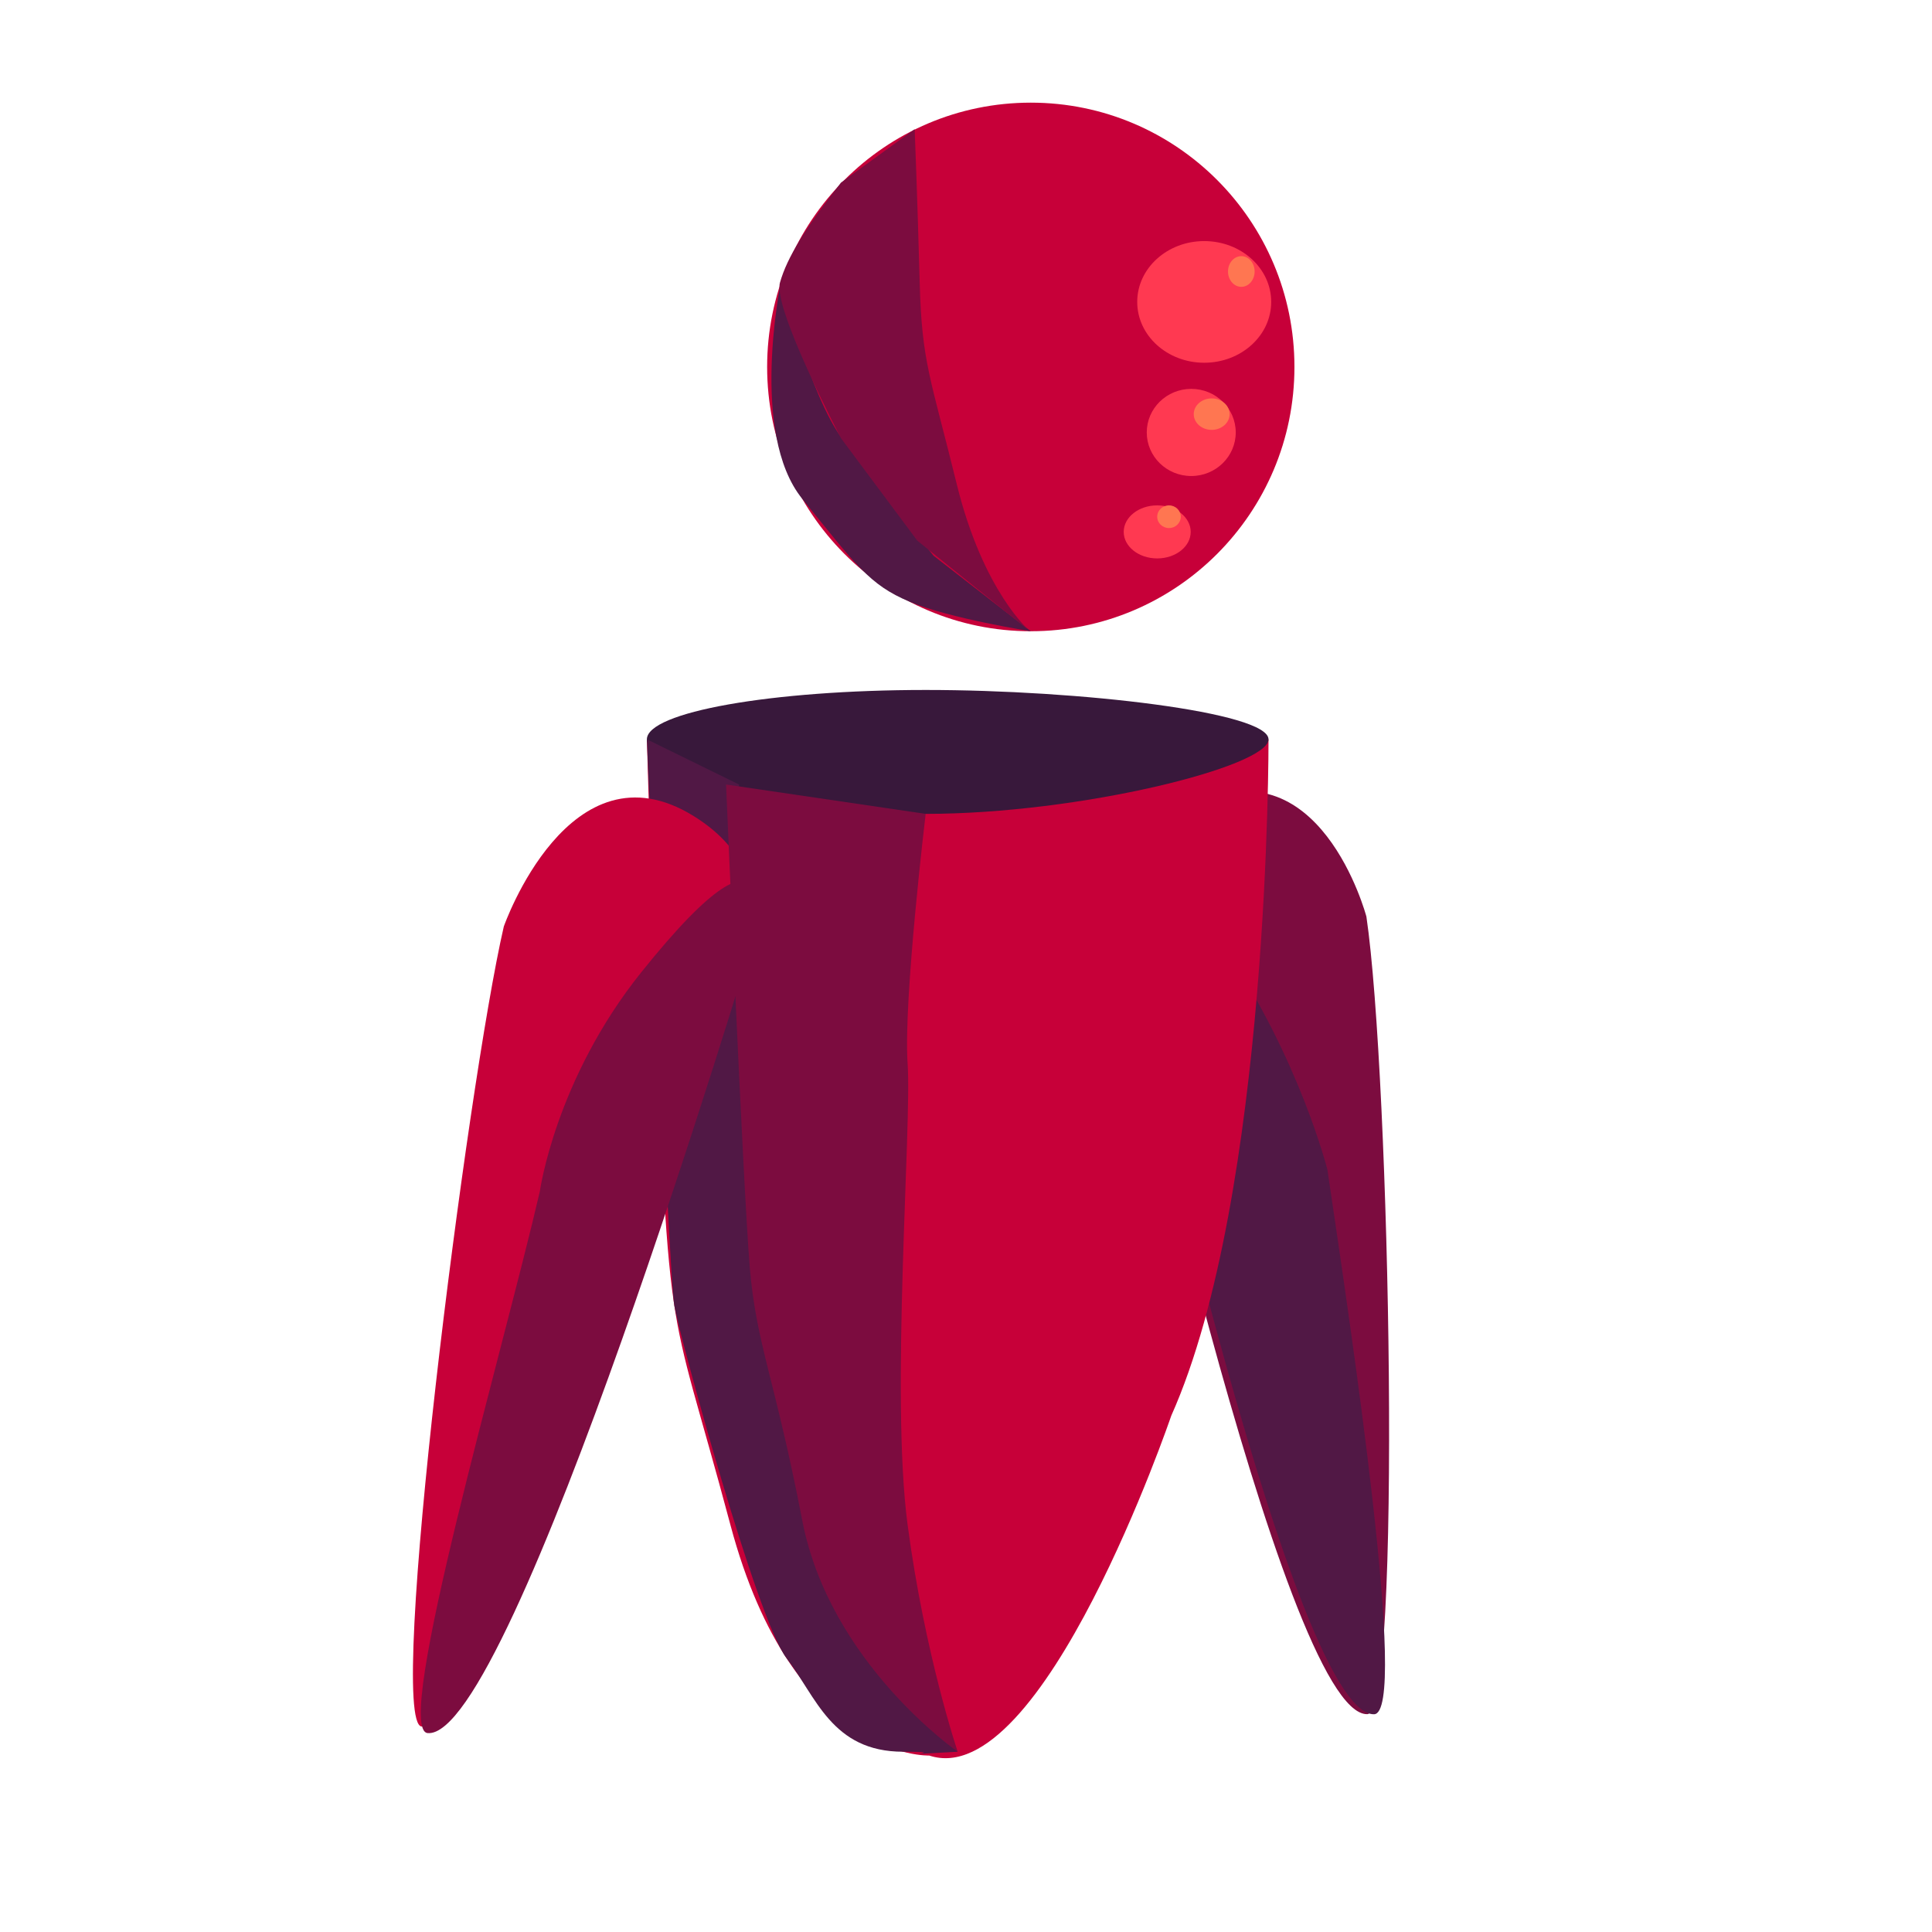 <?xml version="1.0" encoding="utf-8"?>
<!-- Generator: Adobe Illustrator 16.0.3, SVG Export Plug-In . SVG Version: 6.00 Build 0)  -->
<!DOCTYPE svg PUBLIC "-//W3C//DTD SVG 1.1//EN" "http://www.w3.org/Graphics/SVG/1.1/DTD/svg11.dtd">
<svg version="1.1" id="Layer_2" xmlns="http://www.w3.org/2000/svg" xmlns:xlink="http://www.w3.org/1999/xlink" x="0px" y="0px"
	 width="543px" height="543px" viewBox="0 0 543 543" enable-background="new 0 0 543 543" xml:space="preserve">
<path fill="#7C0C3F" d="M384.035,257.618c0,0-13.145-49.82-49.308-30.964c-28.917,15.077-21.303,38.951-21.303,38.951
	s47.188,216.553,70.845,216.172C394.132,481.62,390.67,302.437,384.035,257.618z"/>
<path fill="#511845" d="M373.086,328.815c0,0-7.797-31.239-29.223-62.844c-37.105-54.735-28.533-0.344-28.533-0.344
	s47.189,216.554,70.849,216.173C396.04,481.644,379.721,373.634,373.086,328.815z"/>
<ellipse fill="#C70039" cx="289.709" cy="103.131" rx="74.101" ry="74.281"/>
<path fill="#C70039" d="M356.521,207.795c0,0,0.449,127.897-27.332,190.103c0,0-36.167,106.131-68.028,95.505
	c0,0-38.196,1.517-55.879-64.849c-18.222-68.387-17.007-43.626-21.866-166.838l-1.603-53.92l49.007,12.866l29.346,1.01h48.371
	L356.521,207.795z"/>
<path fill="#38183B" d="M356.521,207.795c0,7.663-53.082,20.95-96.355,20.95s-78.353-13.287-78.353-20.95
	c0-7.664,35.079-13.876,78.353-13.876S356.521,200.131,356.521,207.795z"/>
<path fill="#511845" d="M269.167,492.334c-22.364,1.289,0,0-15.325,0c-20.088,0-24.472-15.528-32.802-26.323
	c-8.331-10.795-29.852-89.893-31.497-98.948c-1.644-9.055-7.729-159.268-7.729-159.268l25.898,12.697c0,0-2.43,50.067,3.644,94.871
	c6.074,44.804,6.074,68.386,13.363,101.4S269.167,492.334,269.167,492.334z"/>
<path fill="#C70039" d="M141.6,260.395c0,0,18.448-52.727,53.404-31.009c27.951,17.365,12.341,43.877,12.341,43.877
	s-65.005,214.17-88.833,211.986C108.58,484.337,131.308,304.959,141.6,260.395z"/>
<path fill="#7C0C3F" d="M269.167,492.334c0,0-9.221-27.229-14.08-63.78c-4.859-36.552,1.215-112.012,0-129.698
	s5.079-70.111,5.079-70.111l-56.099-8.253c0,0,4.767,113.393,6.681,135.921c1.822,21.44,7.011,30.873,14.742,70.961
	C233.222,467.463,269.167,492.334,269.167,492.334z"/>
<path fill="#7C0C3F" d="M151.726,334.838c0,0,4.34-31.41,28.491-61.559c41.825-52.214,31.198-8.581,31.198-8.581
	s-67.398,224.58-91.226,222.395C110.256,486.18,141.434,379.403,151.726,334.838z"/>
<path fill="#511845" d="M289.708,177.412c0,0-22.645-3.533-34.046-8.292c-11.402-4.759-15.216-10.506-30.171-28.905
	c-14.956-18.399-6.029-60.788-6.029-60.788s8.403,31.957,17.155,43.747c8.752,11.791,25.759,33.014,25.759,33.014L289.708,177.412z"
	/>
<path fill="#7C0C3F" d="M227.795-52"/>
<ellipse fill="#FF3951" cx="338.451" cy="84.855" rx="18.828" ry="17.096"/>
<ellipse fill="#FF3951" cx="334.807" cy="121.541" rx="12.504" ry="12.246"/>
<ellipse fill="#FF3951" cx="325.24" cy="149.493" rx="9.414" ry="7.454"/>
<ellipse fill="#FF7651" cx="348.879" cy="76.307" rx="3.742" ry="4.311"/>
<ellipse fill="#FF7651" cx="340.548" cy="116.396" rx="5.04" ry="4.421"/>
<ellipse fill="#FF7651" cx="328.552" cy="145.227" rx="3.312" ry="3.188"/>
<path fill="#7C0C3F" d="M289.462,177.412l-31.639-25.444l-21.453-28.793c0,0-19.188-36.551-17.155-43.747
	c2.032-7.196,7.157-15.27,17.155-28.109l20.703-15.013c0,0,0.758,18.662,1.412,43.122c0.602,22.524,3.004,26.481,10.436,56.717
	C276.353,166.38,289.462,177.412,289.462,177.412z"/>
</svg>
